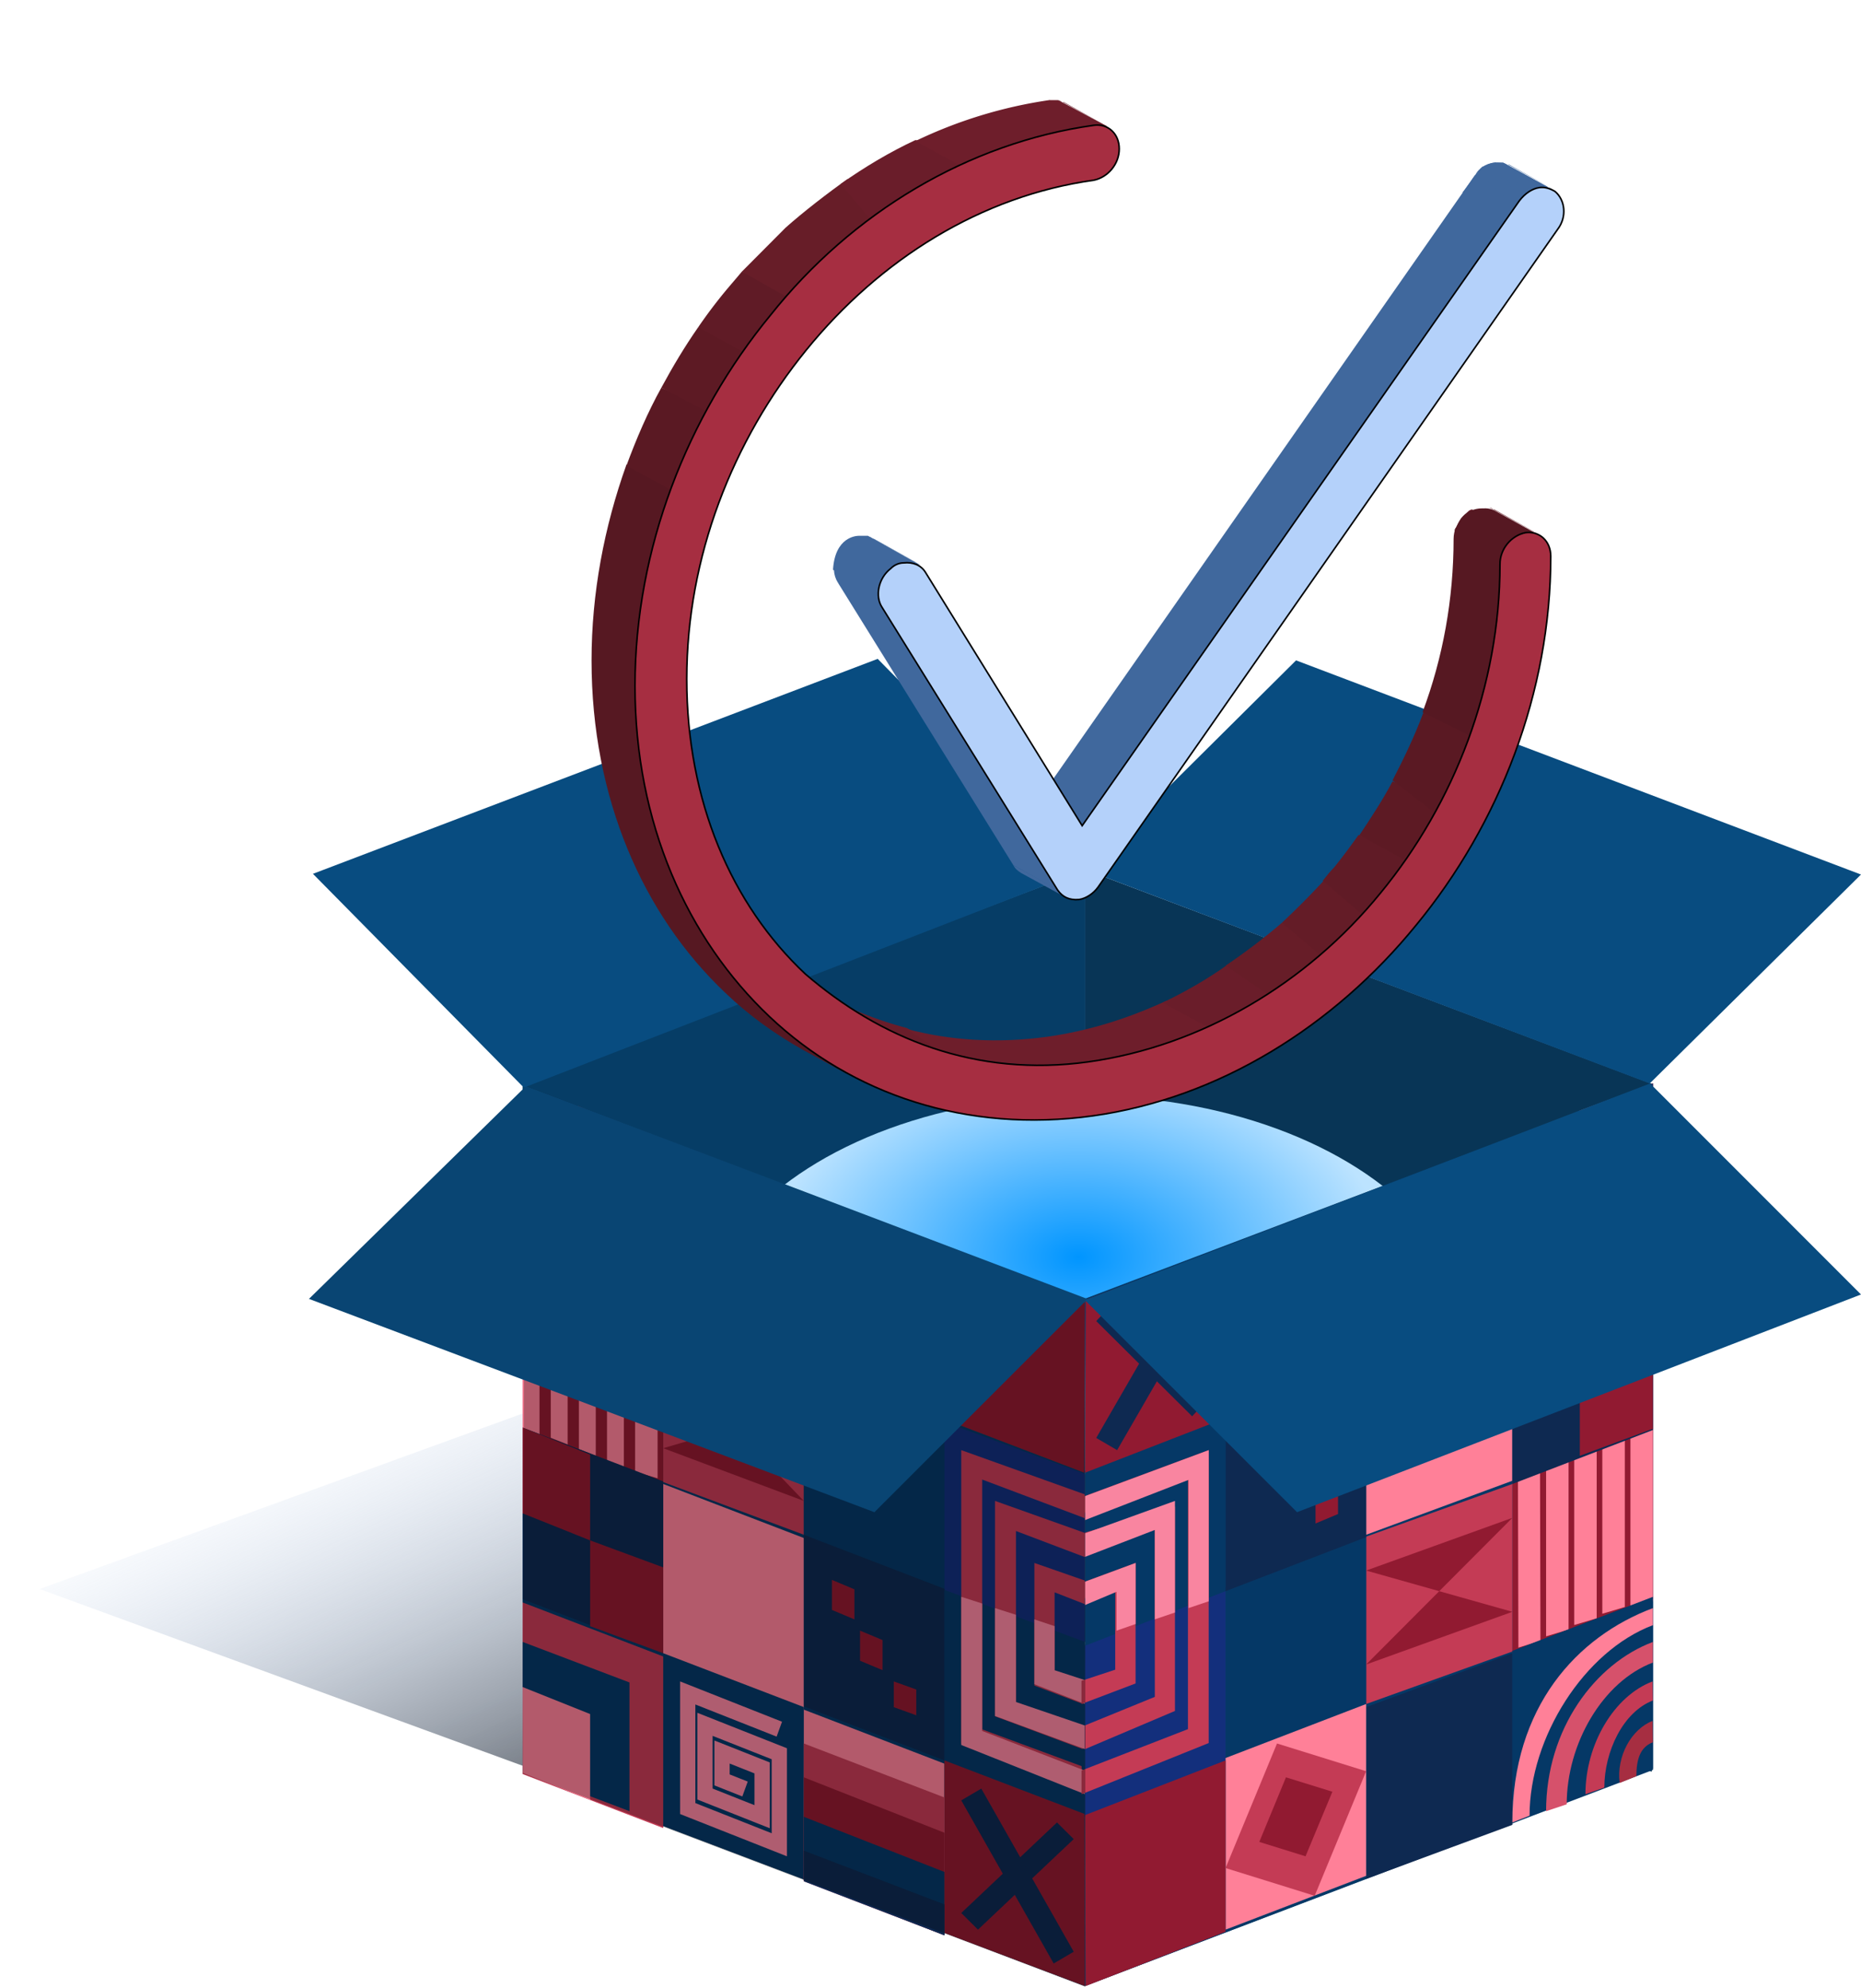 <svg width="235" height="251" fill="none" xmlns="http://www.w3.org/2000/svg"><g filter="url(#filter0_f)"><path d="M148.61 193.319l-80.35 30.432L5 200.611l79.902-29.028 63.708 21.736z" fill="url(#paint0_linear)"/></g><path d="M137.006 250.734L66.022 223.8l-.025-86.303 71.009 26.934v86.303z" fill="#053866"/><path d="M208.579 223.671l-71.571-27.251.042-86.62 71.677 27.074-.148 86.797z" fill="#083556"/><path d="M137.008 250.734l71.694-27.383.025-86.566-71.695 27.16-.024 86.789z" fill="#054270"/><path d="M66.021 223.671l71.028-26.086V109.8l-71.052 27.101.024 86.77z" fill="#063D66"/><g filter="url(#filter1_f)"><ellipse cx="136.733" cy="169.467" rx="48.965" ry="31.144" fill="url(#paint1_radial)"/></g><path d="M136.985 250.734L66.025 223.8 66 137.497l71.01 26.934-.025 86.303z" fill="#053866"/><path d="M83.752 165.984L66.025 159.2 66 137.497l17.752 6.931v21.556z" fill="#053866"/><path d="M70.719 158.146a11.611 11.611 0 01-4.672-.852l-.049-2.289c3.607 1.388 7.069 1.12 9.731-.731 3.172-2.191 5.181-5.82 5.181-11.08l2.13.853c0 5.99-1.767 9.351-5.52 11.956a12.496 12.496 0 01-6.801 2.143z" fill="#FF8098"/><path d="M101.503 172.394l-17.752-6.819v-21.669l17.752 6.82v21.668z" fill="#0E2951"/><path d="M119.255 179.515l-17.753-6.819v-21.668l17.753 6.795v21.692z" fill="#FF8098"/><path d="M136.91 185.925l-17.655-6.738v-21.749l17.752 6.539-.097 21.948zm-53.16 1.425l-17.752-6.795v-21.693l17.752 6.819v21.669z" fill="#911A31"/><path d="M101.503 193.759l-17.752-6.648v-21.127l17.752 6.649v21.126z" fill="#C43B55"/><path d="M119.255 200.881l-17.753-6.82v-21.668l17.753 6.819v21.669z" fill="#053866"/><path d="M137.007 207.29l-17.752-6.575v-21.2l17.752 6.576v21.199z" fill="#132F7C"/><path d="M101.503 215.837l-17.752-6.795v-21.693l17.752 6.82v21.668z" fill="#FF8098"/><path d="M119.256 222.246l-17.752-6.819v-21.668l17.752 6.819v21.668z" fill="#0E2951"/><path d="M137.01 229.368l-17.753-6.743v-21.744l17.753 6.744v21.743z" fill="#053866"/><path d="M83.75 230.792l-17.752-6.819v-21.668l17.752 6.819v21.668z" fill="#C43B55"/><path d="M101.503 237.202l-17.752-6.8v-21.687l17.752 6.8v21.687z" fill="#053866"/><path d="M119.255 244.324l-17.753-6.819v-21.668l17.753 6.819v21.668z" fill="#FF8098"/><path d="M137.007 250.734l-17.752-6.706v-21.782l17.679 6.756.073 21.732z" fill="#911A31"/><path d="M69.669 153.876a8.976 8.976 0 01-3.671-.725v-2.627c2.58 1.001 5.779.651 7.366-.4 2.654-1.776 3.943-4.527 3.943-8.354l2.183.875c0 4.703-1.662 7.579-4.638 9.655a9.243 9.243 0 01-5.183 1.576z" fill="#D6516B"/><path d="M68.4 148.891a5.736 5.736 0 01-2.402-.475v-2.769c1.551.633 3.953.474 5.279-.923 1.376-1.451 1.75-2.638 1.75-5.09l2.202.923c0 3.375-1.1 5.67-3.177 7.173a6.29 6.29 0 01-3.652 1.161z" fill="#C43B55"/><path d="M67.129 143.898a1.99 1.99 0 01-1.131-.234v-2.728c.377.156 1.602.26 2.073 0 .825-.467.825-1.376.424-2.727l2.474.909c0 1.896-.613 3.221-1.767 4.104a3.616 3.616 0 01-2.073.676z" fill="#A62E41"/><path d="M136.731 225.807l-15.347-5.692v-37.039l15.622 5.595v3.005l-12.977-4.886v31.541l12.553 4.642.149 2.834z" fill="#C43B55"/><path d="M137.006 226.519l-15.622-6.219v-18.707l2.645.847v16.093l12.977 5.009v2.977z" fill="#F985A0"/><path d="M136.73 220.822l-11.084-4.147v-27.189l11.361 4.047v3.054l-8.716-3.302v22.025l8.716 3.054-.277 2.458z" fill="#C43B55"/><path d="M136.742 215.124l-6.124-2.325V197.32l6.391 2.228v2.98l-3.839-1.502v10.029l3.839 1.671-.267 2.398z" fill="#C43B55"/><path d="M137.009 215.124l-6.391-2.499v-8.183l2.552.857v5.562l3.839 1.25v3.013z" fill="#F985A0"/><path d="M137.007 220.822l-11.361-4.185v-13.62l2.645.847v11.007l8.716 2.976v2.975z" fill="#F985A0"/><path d="M79.49 228.656l-13.492-5.116v-16.25l13.492 5.116v16.25z" fill="#053866"/><path d="M74.52 227.231l-8.522-3.406v-10.837l8.521 3.406v10.837z" fill="#FF8098"/><path d="M119.255 165.413l-6.494 11.254-11.259-12.249 6.494-11.253 11.259 12.248z" fill="#C43B55"/><path d="M114.996 165.155l-3.396 5.814-5.835-6.317 3.37-5.79 5.861 6.293z" fill="#911A31"/><path d="M119.255 244.324l-17.753-6.84V220.11l17.753 6.816v17.398z" fill="#C43B55"/><path d="M119.255 244.324l-17.753-7.02v-12.921l17.753 6.994v12.947z" fill="#911A31"/><path d="M119.255 244.324l-17.753-6.985v-7.971l17.753 6.959v7.997z" fill="#053866"/><path d="M119.255 244.324l-17.753-6.809v-3.874l17.753 6.785v3.898z" fill="#0E2951"/><path d="M83.751 170.969l17.752 6.655-17.752 5.208 17.752 6.654-17.752-18.517z" fill="#911A31"/><path d="M68.128 181.652l-2.13-.874v-21.916l2.13.875v21.915zm3.552.712l-2.131-.846v-21.232l2.13.871v21.207zm11.36 4.273l-2.84-.848v-21.23l2.84.847v21.231zm-4.26-1.424l-2.13-.848v-21.23l2.13.847v21.231zm-3.55-1.425l-2.13-.847v-21.23l2.13.847v21.23z" fill="#FF8098"/><path d="M83.75 208.715l-17.752-6.819v-21.668l17.752 6.794v21.693z" fill="#0E2951"/><path d="M83.75 208.715l-9.231-3.407v-10.837l9.231 3.407v10.837z" fill="#911A31"/><path d="M74.52 194.472l-8.522-3.413v-10.831l8.521 3.412v10.832z" fill="#911A31"/><path fill-rule="evenodd" clip-rule="evenodd" d="M85.881 212.276l12.87 5.088-.682 1.878-10.262-4.057v12.449l9.64 3.81v-9.343l-7.462-2.954v6.654l5.285 2.096v-4.012l-3.131-1.241v1.372l2.282.903-.684 1.878-3.524-1.395v-5.67l6.983 2.768v8.31l-9.137-3.624v-10.95l11.314 4.479v13.639l-13.492-5.334v-16.744z" fill="#F985A0"/><path fill-rule="evenodd" clip-rule="evenodd" d="M135.586 232.182l-12.09 11.43-2.112-2.101 12.089-11.431 2.113 2.102z" fill="#0E2951"/><path fill-rule="evenodd" clip-rule="evenodd" d="M123.915 225.807l11.671 20.594-2.531 1.484-11.671-20.594 2.531-1.484z" fill="#0E2951"/><path d="M107.893 204.442l-2.84-1.192v-3.793l2.84 1.192v3.793zm3.55 6.409l-2.84-1.185v-3.8l2.84 1.186v3.799zm4.261 5.698l-2.84-1.022v-3.251l2.84 1.022v3.251z" fill="#911A31"/><path d="M137.032 163.945l71.695-27.16v86.666l-71.72 27.283.025-86.789z" fill="#053866"/><path d="M190.975 187.041l17.752-6.813v21.674l-17.752 6.813v-21.674z" fill="#911A31"/><path d="M172.512 193.999l18.463-6.649v21.15l-18.463 6.625v-21.126z" fill="#C43B55"/><path d="M154.762 200.578l17.752-6.819v21.668l-17.752 6.819v-21.668z" fill="#053866"/><path d="M137.008 207.775l17.753-6.894v21.593l-17.753 6.894v-21.593z" fill="#132F7C"/><path d="M172.512 172.092l18.462-6.82v21.669l-18.462 6.819v-21.668z" fill="#FF8098"/><path d="M154.762 179.214l17.752-6.82v21.669l-17.752 6.819v-21.668z" fill="#0E2951"/><path d="M137.008 185.698l17.753-6.894v21.593l-17.753 6.894v-21.593z" fill="#053866"/><path d="M172.515 215.51l18.462-6.794v21.668l-18.462 6.819V215.51z" fill="#0E2951"/><path d="M154.762 221.945l17.752-6.82v21.693l-17.752 6.795v-21.668z" fill="#FF8098"/><path d="M137.008 229.153l17.753-6.906v21.631l-17.68 6.857-.073-21.582z" fill="#911A31"/><path d="M190.974 143.623l17.752-6.838v21.674l-17.752 6.813v-21.649z" fill="#C43B55"/><path d="M172.511 150.726l18.462-6.819v21.668l-18.462 6.819v-21.668z" fill="#053866"/><path d="M154.759 157.677l17.752-6.648v21.126l-17.752 6.649v-21.127z" fill="#FF8098"/><path d="M137.105 164.111l17.655-6.673v21.594l-17.752 6.894.097-21.815z" fill="#911A31"/><path d="M136.57 226.52v-3l13.44-5.22v-31.491l-12.792 4.708-.922-2.391 16.332-6.049v36.979l-16.058 6.464z" fill="#C43B55"/><path d="M152.63 202.16l-2.547.858V186.83l-13.075 5.077v-3.017l15.622-5.813v19.083z" fill="#F985A0"/><path d="M137.008 220.823v-2.995l8.818-3.602v-21.179l-8.818 3.432v-2.994l11.361-3.286v25.804l-11.361 4.82z" fill="#C43B55"/><path d="M136.565 215.125v-2.927l4.261-1.405v-9.854l-3.624 1.333-.906-2.333 7.101-2.618v15.21l-6.832 2.594z" fill="#C43B55"/><path d="M143.399 205.029l-2.406.838v-4.907l-3.985 1.675v-2.944l6.391-2.37v7.708z" fill="#F985A0"/><path d="M148.369 203.574l-2.543.868v-11.289l-8.818 3.401v-2.967l11.361-4.1v14.087z" fill="#F985A0"/><path d="M199.495 140.211l9.231-3.426v10.843l-9.231 3.401v-10.818z" fill="#FF8098"/><path d="M154.759 235.837l6.498-15.726 11.254 3.502-6.498 15.727-11.254-3.503z" fill="#C43B55"/><path d="M159.019 232.537l3.368-8.153 5.863 1.817-3.393 8.153-5.838-1.817z" fill="#911A31"/><path d="M154.759 157.668l17.752-6.639v16.886l-17.752 6.616v-16.863z" fill="#C43B55"/><path d="M154.759 157.798l17.752-6.769v12.484l-17.752 6.745v-12.46z" fill="#911A31"/><path d="M154.759 157.681l17.752-6.652v7.616l-17.752 6.627v-7.591z" fill="#053866"/><path d="M154.759 157.822l17.752-6.793v3.889l-17.752 6.793v-3.889z" fill="#0E2951"/><path d="M190.973 203.486l-18.462 6.654 18.462-18.516-18.462 6.654" fill="#911A31"/><path d="M208.725 202.161l-2.84.857v-21.907l2.84-.883v21.933zm-3.551.722l-2.84.847V182.5l2.84-.847v21.23zm-10.652 4.273l-2.787.847-.053-21.23 2.787-.847.053 21.23zm3.552-1.424l-2.84.847v-21.231l2.84-.847v21.231zm3.551-1.425l-2.841.848v-21.231l2.841-.847v21.23z" fill="#FF8098"/><path d="M190.974 165.682l17.752-6.819v21.668l-17.752 6.819v-21.668z" fill="#0E2951"/><path d="M190.974 208.413l17.752-6.819v21.668l-17.752 6.819v-21.668z" fill="#053866"/><path d="M190.974 165.66l8.521-3.236v10.295l-8.521 3.236V165.66z" fill="#911A31"/><path d="M193.146 229.224l-2.172.857c0-14.597 8.147-23.463 17.752-27.063v2.155c-8.666 3.258-15.58 14.181-15.58 24.051z" fill="#FF8098"/><path d="M197.838 227.79l-2.604.867c0-10.423 6.225-18.642 13.492-21.366v2.6c-6.349 2.401-10.888 10.249-10.888 17.899z" fill="#D6516B"/><path d="M202.589 225.678l-2.386.842c0-6.327 3.628-12.415 8.473-14.243l.048 2.406c-3.773 1.443-6.135 6.448-6.135 10.995z" fill="#C43B55"/><path d="M206.636 224.239l-2.112.857c-.432-3.427 1.536-6.83 4.153-7.834l.048 2.693c-1.632.612-2.089 2.203-2.089 4.284z" fill="#A62E41"/><path fill-rule="evenodd" clip-rule="evenodd" d="M188.842 146.756v17.125l-12.836 4.952-.714-1.921 11.534-4.45v-12.731l-10.169 3.923v9.559l7.889-3.027v-6.807l-5.608 2.151v4.079l3.303-1.273v-1.378l-1.674.647-.716-1.92 4.407-1.704v5.774l-7.337 2.828v-8.474l9.641-3.7v11.198l-11.921 4.575v-13.947l14.201-5.479z" fill="#F985A0"/><path fill-rule="evenodd" clip-rule="evenodd" d="M138.427 181.538l12.271-21.251 2.641 1.539-12.272 21.251-2.64-1.539z" fill="#0E2951"/><path fill-rule="evenodd" clip-rule="evenodd" d="M150.535 178.804l-12.108-12.021 2.094-2.223 12.108 12.021-2.094 2.223z" fill="#0E2951"/><path d="M166.12 188.542l2.84-1.192v3.793l-2.84 1.192v-3.793zm-3.55-3.024l2.841-1.017v3.257l-2.841 1.016v-3.256zm-4.261-3.556l2.84-1.022v3.252l-2.84 1.022v-3.252z" fill="#911A31"/><path d="M195.234 142.097l13.492-5.312v16.816l-13.492 5.262v-16.766z" fill="#053866"/><path d="M199.494 172.958l9.231-3.413v10.831l-9.231 3.413v-10.831z" fill="#911A31"/><path opacity=".3" d="M66.286 137.055l70.763 26.938v86.834L65.97 223.889l.316-86.834z" fill="#000"/><path d="M234.999 110.408l-26.678 26.377-71.272-26.985 26.612-26.429 71.338 27.037z" fill="#084C80"/><path d="M137.341 164l-26.923 26.911-71.403-26.929 27.41-26.865L137.34 164z" fill="#094573"/><path d="M137.049 109.801L110.831 83.18l-71.314 27.137 26.63 26.989 70.902-27.505zM235 163.425l-26.632-26.64-71.36 27.361 26.778 26.764L235 163.425z" fill="#084C80"/><path d="M194.329 23.59l-5.632-3.076h1.102l5.632 3.076h-1.102z" fill="#40689D"/><path d="M195.554 23.713l-5.633-3.076c.123 0 .368.123.49.246l5.633 3.076c-.245-.246-.368-.246-.49-.246zm.49.123l-5.633-3.076h.123l5.51 3.076zm-61.469 89.454l-5.633-3.076c-.367-.246-.735-.492-.98-.984l5.633 3.076c.245.369.612.738.98.984zm3.061-7.506l-6.49-4.798 55.102-78.872 5.633 3.076-54.245 80.594z" fill="#40689D"/><path d="M133.473 112.306l-5.51-3.076-22.164-35.683 6.735 1.722 20.939 37.037zm58.408-87.116l-7.224-.861c.122-.123 1.836-2.461 1.836-2.584l5.633 3.076c-.122.123-.122.246-.245.369z" fill="#40689D"/><path d="M191.269 26.051l-4.775-4.306c.122-.124 1.102-1.6 3.428-1.108l6.123 3.322c-.123.123-4.286 1.723-4.408 1.846" fill="#40689D"/><path d="M192.493 24.452l-5.632-3.077.367-.369 5.633 3.076c-.123.247-.245.37-.368.37z" fill="#40689D"/><path d="M192.861 24.206l-5.633-3.077c.122-.123.367-.246.49-.246l5.632 3.076c-.122 0-.244.123-.489.247zm.612-.37l-5.633-3.076c.368-.123.613-.246.98-.246l5.633 3.076c-.368 0-.735.123-.98.246zm-82.041 52.787l-5.633-3.076c-.612-.985-.612-2.092-.245-3.2l5.633 3.077c-.367 1.107-.367 2.214.245 3.199zm-.245-3.199l-5.632-3.077c.122-.246.122-.369.245-.492l5.632 3.076c-.122.124-.245.247-.245.493zm.245-.616l-5.633-3.076c.123-.123.123-.246.245-.492l5.633 3.076c-.123.246-.245.37-.245.492z" fill="#40689D"/><path d="M111.677 72.44l-5.633-3.077c.122-.123.245-.246.245-.369l5.633 3.076c-.123.123-.123.246-.245.37z" fill="#40689D"/><path d="M111.922 72.07l-5.633-3.076.367-.37 5.633 3.077-.367.37z" fill="#40689D"/><path d="M112.289 71.701l-5.633-3.076.123-.123c.122-.123.122-.123.245-.123l5.632 3.076c-.122 0-.122.123-.367.246zm.368-.369l-5.633-3.076c.122-.123.367-.246.49-.246l5.632 3.076c-.122.123-.245.246-.489.246z" fill="#40689D"/><path d="M111.065 73.67l-5.878-1.723c.245-4.184 2.939-4.306 3.306-4.306h1.102l6.612 3.69c-.367-.122-1.714-.122-2.081 0-.368 0-1.102.985-1.347 1.108" fill="#40689D"/><path d="M115.35 70.84l-5.633-3.077c.123 0 .368.123.49.246l5.633 3.076c-.123-.123-.368-.123-.49-.246z" fill="#40689D"/><path d="M115.84 71.086l-5.632-3.076h.122l5.51 3.076z" fill="#40689D"/><path d="M194.344 23.69h0l.002-.001c.7-.117 1.408.115 2.007.475 1.297 1.072 1.539 3.22.346 4.78h0l-.002.003-58.041 83.055s0 0 0 0c-.598.841-1.553 1.438-2.379 1.558-.658.06-1.19-.031-1.63-.237-.439-.206-.793-.531-1.091-.95l-22.162-35.68h0l-.002-.002c-.945-1.426-.477-3.707 1.08-4.911h.001l.009-.009c.472-.474 1.059-.708 1.643-.708v0l.011-.001c1.075-.12 2.134.24 2.721 1.184 0 0 0 0 0 0l19.714 31.868.08.13.087-.125 55.1-78.746.001-.002c.723-.967 1.681-1.563 2.505-1.682z" fill="#B4D1FA" stroke="#000" stroke-width=".2"/><path d="M110.575 129.163l-5.633-3.076c.49.246.98.492 1.592.738l5.633 3.076c-.612-.246-1.102-.492-1.592-.738z" fill="#671D28"/><path d="M111.799 130.024l-5.387-3.199a45.198 45.198 0 008.081 2.953l5.633 3.076c-2.816-.615-5.755-1.476-8.327-2.83z" fill="#6A1D2A"/><path d="M120.126 133.593l-5.632-3.692c5.51 1.477 11.51 1.846 17.755.985 5.265-.739 10.286-2.338 15.061-4.553l5.633 3.076c-4.776 2.215-9.796 3.815-15.062 4.553-6.244.861-12.244.492-17.755-.985" fill="#6E1E2B"/><path d="M152.452 129.655l-5.632-3.076c2.816-1.353 5.632-2.953 8.204-4.799l6.735 3.076c-2.449 1.846-6.368 3.446-9.307 4.799z" fill="#6A1D2A"/><path d="M160.167 125.595l-5.388-3.692c2.204-1.476 5.143-3.691 7.102-5.414l5.633 3.077c-2.082 1.845-1.47 4.675-3.552 6.152" fill="#671D28"/><path d="M167.392 121.165l-5.511-4.676a106.82 106.82 0 005.266-5.291l5.632 3.077c-1.714 1.845 0 3.937-1.836 5.537" fill="#641C27"/><path d="M173.391 116.612l-6.367-5.414c.49-.615.98-1.23 1.469-1.722 1.102-1.354 2.082-2.707 3.062-4.061l10.04 1.846c-.979 1.353-3.796 4.307-4.898 5.66-.489.492-.857 1.231-1.347 1.846" fill="#601B26"/><path d="M177.187 108.491l-5.51-3.076c1.47-2.215 2.939-4.429 4.164-6.767l8.693 3.076c-1.347 2.215-5.755 4.553-7.347 6.767z" fill="#5D1A24"/><path d="M182.575 103.693l-6.735-5.168c1.47-2.83 2.817-5.66 3.919-8.613l8.939 2.091c-1.225 2.954-2.817 8.367-4.286 11.074" fill="#5A1923"/><path d="M188.82 94.464l-9.184-4.552c2.572-6.89 3.919-14.274 3.919-21.902 0-.493.122-.985.245-1.354l8.449 1.107c-.123.493-1.103 3.569-1.103 4.061 0 7.629 1.47 12.058-1.102 18.949" fill="#561822"/><path d="M189.555 69.732l-5.633-3.076c.122-.246.122-.37.245-.492l5.632 3.076c-.122.123-.244.246-.244.492z" fill="#5A1923"/><path d="M183.677 66.902l.49-.861c.122-.123.245-.246.367-.492l5.511 3.076c-.123.246-.245.369-.245.492" fill="#5D1A24"/><path d="M190.045 68.748l-5.633-3.076c0-.123.123-.246.245-.37l5.633 3.077c-.123.123-.123.246-.245.369z" fill="#601B26"/><path d="M190.289 68.502l-5.632-3.2.367-.369 6 2.953c-.122.124-.612.493-.735.616z" fill="#641C27"/><path d="M190.657 68.01l-5.633-3.077.368-.369 6.245 2.953c-.123.124-.857.37-.98.493z" fill="#671D28"/><path d="M191.024 67.64l-5.633-3.076c.123-.123.367-.246.49-.246l5.633 3.076c-.123.123-.245.123-.49.246z" fill="#6A1D2A"/><path d="M191.147 70.47l-7.47-3.445c.245-.123.49-2.584 3.184-2.83.367 0 1.102-.123 1.837.246l6.245 3.445c-.368-.123-.858.738-1.225.861-.245 0-.857.123-1.224.246" fill="#561822"/><path d="M193.718 67.148l-5.633-3.076c.123 0 .368.123.49.246l5.633 3.076c-.245-.123-.367-.246-.49-.246z" fill="#6A1D2A"/><path d="M194.208 67.394l-5.633-3.076h.123l5.51 3.076z" fill="#671D28"/><path d="M133.473 17.561l-.979-4.922h1.102l6.245 3.322c-.245-.123-2.327.616-2.694.739" fill="#6E1E2B"/><path d="M139.228 15.715l-5.632-3.076c.122 0 .367.123.489.246l5.633 3.076c-.122-.123-.245-.123-.49-.246z" fill="#6A1D2A"/><path d="M139.841 15.961l-5.633-3.076h.122l5.511 3.076z" fill="#671D28"/><path d="M107.147 135.684l-5.633-3.076c-3.55-1.969-6.98-4.429-9.918-7.259-10.408-9.844-16.898-24.609-16.898-41.959 0-8.49 1.592-16.857 4.408-24.732l5.633 3.076c-2.082 5.906-4.409 16.12-4.409 24.732 0 17.227 6.368 32.115 16.898 41.959 3.062 2.83 6.368 5.291 9.919 7.259z" fill="#561822"/><path d="M84.739 61.857l-5.633-3.076c1.224-3.322 2.694-6.767 4.408-9.843l6 2.584c-1.714 3.076-3.55 6.89-4.775 10.335z" fill="#5A1923"/><path d="M91.228 52.998l-7.714-4.06c1.47-2.708 2.939-5.168 4.653-7.63l11.265-.122c-1.714 2.46-5.143 7.013-6.49 9.597" fill="#5D1A24"/><path d="M93.8 44.385l-5.633-3.076a63.015 63.015 0 013.429-4.553c.612-.738 1.469-1.722 2.081-2.46l8.817 2.091c-.613.615-2.94 5.414-3.429 6.152-.98 1.477-4.163.246-5.265 1.846z" fill="#601B26"/><path d="M93.677 34.295l5.51-5.537c2.205-1.968 5.388-4.43 7.837-6.152l4.776 3.691c-2.327 1.6-9.429 9.475-11.755 11.567" fill="#671D28"/><path d="M110.085 27.897l-3.918-4.676c2.939-2.091 6.245-4.06 9.429-5.537l11.755 1.846c-3.306 1.6-12.49 8.982-15.429 10.95" fill="#6A1D2A"/><path d="M121.228 20.883l-5.632-3.076a58.451 58.451 0 0116.898-5.168l7.102 3.322c-5.878.739-12.98 2.461-18.368 4.922z" fill="#6E1E2B"/><path d="M101.691 122.961h-.001l.004.002c9.446 8.136 21.474 13.071 35.711 11.098 14.231-1.973 27.6-9.862 36.921-21.323 9.32-11.337 15.084-26.124 15.084-41.53 0-1.918 1.434-3.6 3.223-3.961 1.769-.235 3.189 1.064 3.189 2.977 0 17.202-6.48 33.791-16.997 46.571h-.001c-10.394 12.781-24.944 21.87-40.834 24.081-15.889 2.211-30.43-2.702-40.815-12.524-10.388-9.824-16.99-24.439-16.99-41.763 0-17.324 6.603-34.036 17.12-46.816l.002-.002c10.271-12.9 24.942-21.745 40.833-23.956 1.771-.238 3.193 1.063 3.193 2.976 0 1.92-1.434 3.601-3.223 3.962-14.232 1.974-26.987 9.987-36.306 21.446-9.32 11.46-15.084 26.124-15.084 41.53 0 15.404 5.642 28.475 14.971 37.232z" fill="#A62E41" stroke="#000" stroke-width=".2"/><defs><filter id="filter0_f" x="0" y="166.583" width="153.61" height="62.168" filterUnits="userSpaceOnUse" color-interpolation-filters="sRGB"><feFlood flood-opacity="0" result="BackgroundImageFix"/><feBlend in="SourceGraphic" in2="BackgroundImageFix" result="shape"/><feGaussianBlur stdDeviation="2.5" result="effect1_foregroundBlur"/></filter><filter id="filter1_f" x="47.768" y="98.323" width="177.931" height="142.288" filterUnits="userSpaceOnUse" color-interpolation-filters="sRGB"><feFlood flood-opacity="0" result="BackgroundImageFix"/><feBlend in="SourceGraphic" in2="BackgroundImageFix" result="shape"/><feGaussianBlur stdDeviation="20" result="effect1_foregroundBlur"/></filter><radialGradient id="paint1_radial" cx="0" cy="0" r="1" gradientUnits="userSpaceOnUse" gradientTransform="matrix(0 24.701 -38.835 0 136.17 158.728)"><stop stop-color="#0095FF"/><stop offset="1" stop-color="#BCE3FF"/></radialGradient><linearGradient id="paint0_linear" x1="144.356" y1="224.63" x2="107.132" y2="144.089" gradientUnits="userSpaceOnUse"><stop offset=".096"/><stop offset=".978" stop-color="#B4D1FA" stop-opacity="0"/></linearGradient></defs></svg>